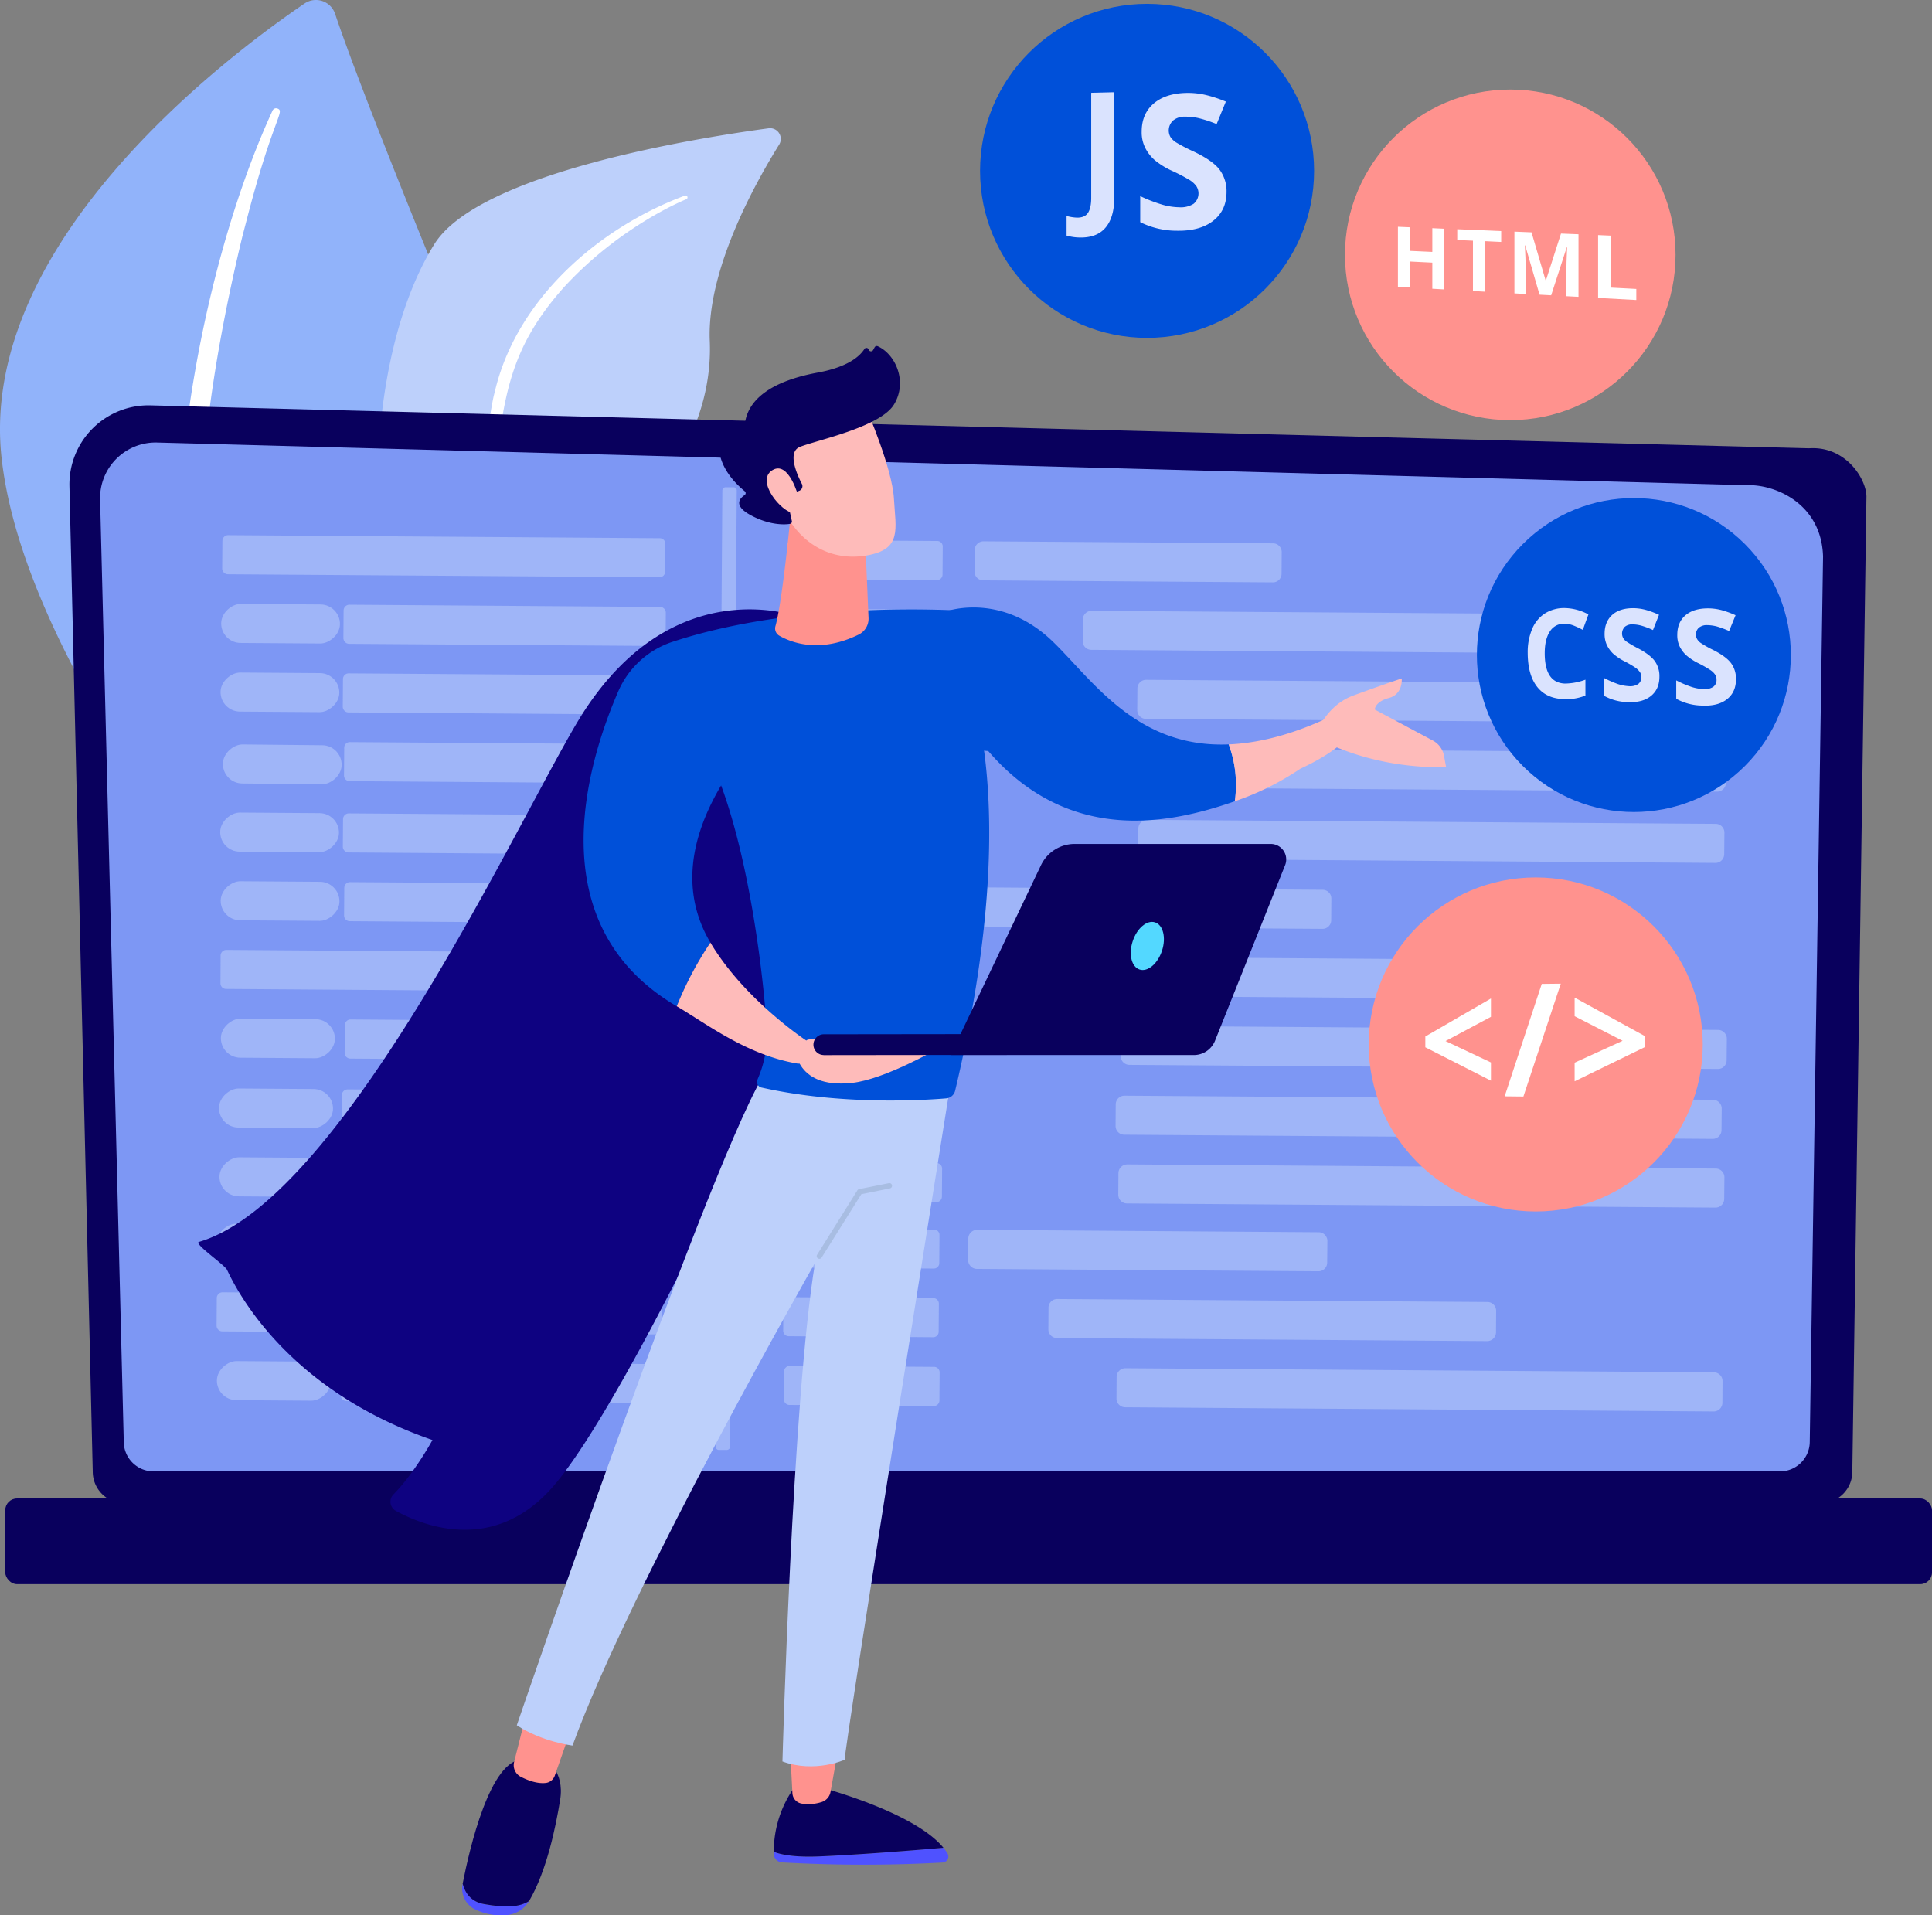 <svg id="skills" xmlns="http://www.w3.org/2000/svg" width="937.952" height="929.851" viewBox="0 0 937.952 929.851">
  <rect x="0" y="0" width="937.952" height="929.851" fill="#808080" stroke="none"/>
  <g id="daun">
    <g id="daun-kiri">
      <path id="Path_648" data-name="Path 648" d="M636.32,987.429s-43.685-94.124-10.955-138.65,109.078-96.712,52.758-234.622c-33-80.75-46.239-116.572-51.548-132.4a9.812,9.812,0,0,0-14.819-5.007C573.683,502.626,452.91,593.49,464.705,697.763,478.685,821.392,636.32,987.429,636.32,987.429Z" transform="translate(-463.898 -475.055)" fill="#91b3fa"/>
      <path id="Path_649" data-name="Path 649" d="M766.166,632.548c-27.858,60.453-49.23,155.25-46,239.36,1.546,13.408,1.983,43.215,16.9,89.958,12.165,39.115,31.352,77.692,47.684,101.618a3.293,3.293,0,0,0,4.6.874c2.621-1.747.907-4.637.941-4.536-25.1-42.139-46.945-98.695-55.782-154.477-10.216-68.72.773-144.463,17-211.7l1.747-6.687c13.072-50.943,19.188-53.934,15.256-55.379A1.882,1.882,0,0,0,766.166,632.548Z" transform="translate(-633.834 -578.901)" fill="#fff"/>
    </g>
    <g id="daun-kanan" transform="translate(183.131 62.239)">
      <path id="Path_650" data-name="Path 650" d="M1034.283,1143.1c-5.377,5.242,1.176-108.574-20.935-248.064-10.417-65.729-2.655-136.566,23.153-178.3,21.439-34.78,127.426-51.716,162.408-56.421a5.208,5.208,0,0,1,5.108,7.9c-11.492,18.449-35.15,60.789-33.7,95.267,1.915,45.4-29.034,84.749-62.134,103.466S1057.6,899,1058.78,961.3,1049.607,1128.247,1034.283,1143.1Z" transform="translate(-1008.868 -660.27)" fill="#bdd0fb"/>
      <path id="Path_651" data-name="Path 651" d="M1245.679,757.57c-41.534,15.458-80.448,49.364-91.671,92.814l-1.042,4.167c-2.386,9.678-12.064,76.18-12.366,128.8a1.21,1.21,0,0,0,1.21,1.176,1.176,1.176,0,0,0,1.176-1.143c2.251-30.378,6.922-69.526,11.19-99.031,4.4-32.125,7.7-54,32.529-81.993,27.824-30.479,59.781-43.08,59.681-43.047a.942.942,0,0,0-.706-1.747Z" transform="translate(-1096.333 -724.83)" fill="#fff"/>
    </g>
  </g>
  <g id="laptop-bg" transform="translate(2.555 196.786)">
    <path id="Path_652" data-name="Path 652" d="M575.5,1578.408a15.29,15.29,0,0,0,15.223,15.223h823.8a15.29,15.29,0,0,0,15.223-15.223L1436.6,1105c0-8.367-9.846-24.7-27.925-23.489L603.6,1060.673a38.409,38.409,0,0,0-39.417,39.283Z" transform="translate(-533.029 -1060.66)" fill="#09005d"/>
    <path id="Path_653" data-name="Path 653" d="M619.977,1599.453a14.45,14.45,0,0,0,14.382,14.416h789.725a14.45,14.45,0,0,0,14.416-14.416l6.452-429.76c-.773-25.841-23.422-35.15-37.166-34.612l-771.612-20.7A26.984,26.984,0,0,0,608.485,1142Z" transform="translate(-562.447 -1096.323)" fill="#7d97f4"/>
    <rect id="Rectangle_139" data-name="Rectangle 139" width="935.397" height="41.595" rx="5.7" transform="translate(935.397 572.288) rotate(180)" fill="#09005d"/>
    <g id="Group_66" data-name="Group 66" transform="translate(102.553 39.767)">
      <path id="Path_654" data-name="Path 654" d="M997.176,1268.631l-209.52-1.445a2.823,2.823,0,0,1-2.756-2.823l.1-13.408a2.789,2.789,0,0,1,2.789-2.755l209.52,1.479a2.722,2.722,0,0,1,2.755,2.789l-.1,13.408a2.756,2.756,0,0,1-2.789,2.755Z" transform="translate(-782.138 -1224.946)" fill="#bdd0fb" opacity="0.53"/>
      <path id="Path_655" data-name="Path 655" d="M1673.786,1274.656l-70.131-.5a2.655,2.655,0,0,1-2.655-2.688l.1-13.643a2.655,2.655,0,0,1,2.688-2.621l70.131.47a2.655,2.655,0,0,1,2.655,2.688l-.1,13.643A2.688,2.688,0,0,1,1673.786,1274.656Z" transform="translate(-1323.996 -1229.594)" fill="#bdd0fb" opacity="0.53"/>
      <path id="Path_656" data-name="Path 656" d="M2016.664,1277.027l-140.565-.974a4.2,4.2,0,0,1-4.2-4.268l.067-10.484a4.234,4.234,0,0,1,4.268-4.2l140.565.974a4.234,4.234,0,0,1,4.2,4.268l-.067,10.484a4.2,4.2,0,0,1-4.268,4.2Z" transform="translate(-1503.863 -1230.855)" fill="#bdd0fb" opacity="0.53"/>
      <rect id="Rectangle_140" data-name="Rectangle 140" width="18.953" height="57.658" rx="9.476" transform="matrix(0.007, -1, 1, 0.007, 2.206, 75.516)" fill="#bdd0fb" opacity="0.53"/>
      <path id="Path_657" data-name="Path 657" d="M1113.637,1368.728l-150.848-1.042a2.823,2.823,0,0,1-2.789-2.823l.1-13.375a2.823,2.823,0,0,1,2.823-2.789l150.848,1.075a2.789,2.789,0,0,1,2.755,2.789l-.1,13.408A2.789,2.789,0,0,1,1113.637,1368.728Z" transform="translate(-898.398 -1291.674)" fill="#bdd0fb" opacity="0.53"/>
      <path id="Path_658" data-name="Path 658" d="M1674.885,1373.956l-70.131-.5a2.655,2.655,0,0,1-2.655-2.688l.1-13.643a2.655,2.655,0,0,1,2.688-2.621l70.131.47a2.655,2.655,0,0,1,2.655,2.688l-.1,13.643a2.688,2.688,0,0,1-2.688,2.655Z" transform="translate(-1324.727 -1295.525)" fill="#bdd0fb" opacity="0.53"/>
      <path id="Path_659" data-name="Path 659" d="M2242.156,1377.931l-209.856-1.479a4.2,4.2,0,0,1-4.2-4.268l.067-10.484a4.234,4.234,0,0,1,4.268-4.2l209.856,1.445a4.3,4.3,0,0,1,4.234,4.3l-.1,10.451a4.234,4.234,0,0,1-4.268,4.234Z" transform="translate(-1607.574 -1297.517)" fill="#bdd0fb" opacity="0.53"/>
      <rect id="Rectangle_141" data-name="Rectangle 141" width="18.953" height="57.658" rx="9.476" transform="matrix(0.007, -1, 1, 0.007, 1.9, 108.848)" fill="#bdd0fb" opacity="0.53"/>
      <path id="Path_660" data-name="Path 660" d="M1112.737,1467.928l-150.848-1.075a2.789,2.789,0,0,1-2.789-2.789l.1-13.408a2.756,2.756,0,0,1,2.789-2.755l150.881,1.042a2.823,2.823,0,0,1,2.755,2.823l-.1,13.374A2.789,2.789,0,0,1,1112.737,1467.928Z" transform="translate(-897.8 -1357.539)" fill="#bdd0fb" opacity="0.53"/>
      <path id="Path_661" data-name="Path 661" d="M1673.986,1473.057l-70.131-.5a2.655,2.655,0,0,1-2.655-2.688l.1-13.61a2.688,2.688,0,0,1,2.688-2.655l70.131.5a2.655,2.655,0,0,1,2.655,2.688l-.1,13.609a2.655,2.655,0,0,1-2.688,2.655Z" transform="translate(-1324.129 -1361.324)" fill="#bdd0fb" opacity="0.53"/>
      <path id="Path_662" data-name="Path 662" d="M2387.156,1478.1l-276.022-1.949a4.234,4.234,0,0,1-4.234-4.268l.067-10.484a4.234,4.234,0,0,1,4.3-4.2l276.022,1.915a4.268,4.268,0,0,1,4.2,4.268l-.067,10.484A4.3,4.3,0,0,1,2387.156,1478.1Z" transform="translate(-1659.894 -1363.713)" fill="#bdd0fb" opacity="0.53"/>
      <rect id="Rectangle_142" data-name="Rectangle 142" width="18.953" height="57.658" rx="9.476" transform="translate(3.007 143.72) rotate(-89.427)" fill="#bdd0fb" opacity="0.53"/>
      <path id="Path_663" data-name="Path 663" d="M1114.5,1567.226l-150.848-1.075a2.722,2.722,0,0,1-2.756-2.789l.1-13.408a2.722,2.722,0,0,1,2.789-2.755l150.848,1.042a2.789,2.789,0,0,1,2.755,2.823l-.1,13.374A2.789,2.789,0,0,1,1114.5,1567.226Z" transform="translate(-898.994 -1423.469)" fill="#bdd0fb" opacity="0.53"/>
      <path id="Path_664" data-name="Path 664" d="M1675.152,1572.357l-70.131-.5a2.655,2.655,0,0,1-2.621-2.688l.067-13.609a2.722,2.722,0,0,1,2.688-2.655l70.131.5a2.655,2.655,0,0,1,2.655,2.688l-.1,13.609a2.654,2.654,0,0,1-2.688,2.655Z" transform="translate(-1324.926 -1427.255)" fill="#bdd0fb" opacity="0.53"/>
      <path id="Path_665" data-name="Path 665" d="M2390.922,1577.4l-276.022-1.949a4.2,4.2,0,0,1-4.2-4.268l.067-10.484a4.2,4.2,0,0,1,4.268-4.2l276.022,1.916a4.3,4.3,0,0,1,4.234,4.3l-.1,10.451a4.234,4.234,0,0,1-4.268,4.234Z" transform="translate(-1662.417 -1429.644)" fill="#bdd0fb" opacity="0.53"/>
      <rect id="Rectangle_143" data-name="Rectangle 143" width="18.953" height="57.658" rx="9.476" transform="matrix(0.007, -1, 1, 0.007, 1.73, 176.833)" fill="#bdd0fb" opacity="0.53"/>
      <path id="Path_666" data-name="Path 666" d="M1112.837,1670.228l-150.848-1.075a2.789,2.789,0,0,1-2.789-2.789l.1-13.408a2.789,2.789,0,0,1,2.823-2.756l150.848,1.042a2.823,2.823,0,0,1,2.755,2.823l-.1,13.408A2.789,2.789,0,0,1,1112.837,1670.228Z" transform="translate(-897.867 -1491.858)" fill="#bdd0fb" opacity="0.53"/>
      <path id="Path_667" data-name="Path 667" d="M1673.752,1675.357l-70.131-.47A2.688,2.688,0,0,1,1601,1672.2l.067-13.643a2.688,2.688,0,0,1,2.688-2.655l70.131.5a2.655,2.655,0,0,1,2.655,2.688l-.1,13.609a2.655,2.655,0,0,1-2.688,2.655Z" transform="translate(-1323.997 -1495.643)" fill="#bdd0fb" opacity="0.53"/>
      <path id="Path_668" data-name="Path 668" d="M2388.521,1680.4l-276.022-1.949a4.2,4.2,0,0,1-4.2-4.268l.067-10.484a4.234,4.234,0,0,1,4.268-4.2l276.022,1.949a4.234,4.234,0,0,1,4.234,4.268l-.1,10.451a4.234,4.234,0,0,1-4.268,4.234Z" transform="translate(-1660.823 -1498.033)" fill="#bdd0fb" opacity="0.53"/>
      <rect id="Rectangle_144" data-name="Rectangle 144" width="18.953" height="57.658" rx="9.476" transform="matrix(0.007, -1, 1, 0.007, 1.966, 210.166)" fill="#bdd0fb" opacity="0.53"/>
      <path id="Path_669" data-name="Path 669" d="M1114.6,1769.528l-150.848-1.075a2.755,2.755,0,0,1-2.756-2.789l.1-13.408a2.789,2.789,0,0,1,2.789-2.755l150.848,1.042a2.789,2.789,0,0,1,2.755,2.823l-.067,13.408A2.823,2.823,0,0,1,1114.6,1769.528Z" transform="translate(-899.061 -1557.79)" fill="#bdd0fb" opacity="0.53"/>
      <path id="Path_670" data-name="Path 670" d="M1674.852,1774.656l-70.1-.47a2.688,2.688,0,0,1-2.655-2.688l.067-13.643a2.722,2.722,0,0,1,2.688-2.655l70.131.5a2.655,2.655,0,0,1,2.655,2.688l-.1,13.609a2.654,2.654,0,0,1-2.688,2.655Z" transform="translate(-1324.727 -1561.574)" fill="#bdd0fb" opacity="0.53"/>
      <path id="Path_671" data-name="Path 671" d="M2038.434,1777.228l-165.835-1.142a4.234,4.234,0,0,1-4.2-4.3l.067-10.451a4.234,4.234,0,0,1,4.268-4.234l165.835,1.176a4.2,4.2,0,0,1,4.2,4.268l-.067,10.484a4.2,4.2,0,0,1-4.268,4.2Z" transform="translate(-1501.539 -1562.836)" fill="#bdd0fb" opacity="0.53"/>
      <path id="Path_672" data-name="Path 672" d="M995.817,1867.831l-210.663-1.479a2.722,2.722,0,0,1-2.755-2.789l.067-13.408a2.789,2.789,0,0,1,2.823-2.756l210.663,1.479a2.789,2.789,0,0,1,2.789,2.789l-.1,13.408A2.789,2.789,0,0,1,995.817,1867.831Z" transform="translate(-780.477 -1622.791)" fill="#bdd0fb" opacity="0.53"/>
      <path id="Path_673" data-name="Path 673" d="M1673.986,1873.856l-70.131-.5a2.655,2.655,0,0,1-2.655-2.688l.1-13.643a2.655,2.655,0,0,1,2.688-2.621l70.131.471a2.655,2.655,0,0,1,2.655,2.688l-.1,13.643A2.688,2.688,0,0,1,1673.986,1873.856Z" transform="translate(-1324.129 -1627.439)" fill="#bdd0fb" opacity="0.53"/>
      <path id="Path_674" data-name="Path 674" d="M2197.647,1877.531l-208.848-1.479a4.2,4.2,0,0,1-4.2-4.268l.067-10.484a4.234,4.234,0,0,1,4.268-4.2l208.848,1.445a4.234,4.234,0,0,1,4.2,4.268l-.067,10.484a4.234,4.234,0,0,1-4.268,4.234Z" transform="translate(-1578.692 -1629.232)" fill="#bdd0fb" opacity="0.53"/>
      <rect id="Rectangle_145" data-name="Rectangle 145" width="18.953" height="55.352" rx="9.476" transform="matrix(0.007, -1, 1, 0.007, 2.058, 276.872)" fill="#bdd0fb" opacity="0.53"/>
      <path id="Path_675" data-name="Path 675" d="M1115.437,1967.928l-150.881-1.042a2.789,2.789,0,0,1-2.755-2.823l.1-13.374a2.789,2.789,0,0,1,2.789-2.789l150.848,1.075a2.789,2.789,0,0,1,2.789,2.789l-.1,13.408a2.756,2.756,0,0,1-2.789,2.755Z" transform="translate(-899.592 -1689.52)" fill="#bdd0fb" opacity="0.53"/>
      <path id="Path_676" data-name="Path 676" d="M1675.086,1973.156l-70.131-.5a2.655,2.655,0,0,1-2.655-2.688l.1-13.643a2.655,2.655,0,0,1,2.688-2.621l70.131.47a2.655,2.655,0,0,1,2.655,2.688l-.1,13.643a2.655,2.655,0,0,1-2.688,2.655Z" transform="translate(-1324.86 -1693.37)" fill="#bdd0fb" opacity="0.53"/>
      <path id="Path_677" data-name="Path 677" d="M2372.9,1978.035l-285.7-1.983a4.268,4.268,0,0,1-4.2-4.268l.067-10.484a4.234,4.234,0,0,1,4.268-4.2l285.7,1.983a4.3,4.3,0,0,1,4.234,4.268l-.1,10.484a4.2,4.2,0,0,1-4.268,4.2Z" transform="translate(-1644.026 -1695.628)" fill="#bdd0fb" opacity="0.53"/>
      <rect id="Rectangle_146" data-name="Rectangle 146" width="18.953" height="57.658" rx="9.476" transform="matrix(0.007, -1, 1, 0.007, 0, 376.422)" fill="#bdd0fb" opacity="0.53"/>
      <path id="Path_678" data-name="Path 678" d="M1109.037,2264.228l-150.848-1.075a2.789,2.789,0,0,1-2.789-2.789l.1-13.408a2.823,2.823,0,0,1,2.823-2.755l150.848,1.075a2.789,2.789,0,0,1,2.755,2.789l-.1,13.408A2.789,2.789,0,0,1,1109.037,2264.228Z" transform="translate(-895.343 -1886.252)" fill="#bdd0fb" opacity="0.53"/>
      <path id="Path_679" data-name="Path 679" d="M1669.086,2269.356l-70.131-.47a2.722,2.722,0,0,1-2.655-2.688l.1-13.643a2.655,2.655,0,0,1,2.688-2.655l70.131.5a2.655,2.655,0,0,1,2.655,2.688l-.1,13.61a2.655,2.655,0,0,1-2.688,2.655Z" transform="translate(-1320.876 -1890.036)" fill="#bdd0fb" opacity="0.53"/>
      <path id="Path_680" data-name="Path 680" d="M2032.635,2271.929l-165.8-1.143a4.3,4.3,0,0,1-4.234-4.3l.067-10.451a4.3,4.3,0,0,1,4.3-4.234l165.8,1.176a4.234,4.234,0,0,1,4.234,4.268l-.1,10.484a4.2,4.2,0,0,1-4.268,4.2Z" transform="translate(-1497.689 -1891.298)" fill="#bdd0fb" opacity="0.53"/>
      <path id="Path_681" data-name="Path 681" d="M990.252,2362.531l-210.7-1.479a2.789,2.789,0,0,1-2.755-2.789l.1-13.408a2.789,2.789,0,0,1,2.789-2.756l210.7,1.479a2.789,2.789,0,0,1,2.755,2.789l-.1,13.408a2.722,2.722,0,0,1-2.789,2.756Z" transform="translate(-776.76 -1951.253)" fill="#bdd0fb" opacity="0.53"/>
      <path id="Path_682" data-name="Path 682" d="M1668.186,2368.556l-70.131-.5a2.655,2.655,0,0,1-2.655-2.688l.1-13.61a2.655,2.655,0,0,1,2.688-2.655l70.131.47a2.688,2.688,0,0,1,2.655,2.688l-.1,13.643a2.655,2.655,0,0,1-2.688,2.655Z" transform="translate(-1320.278 -1955.901)" fill="#bdd0fb" opacity="0.53"/>
      <path id="Path_683" data-name="Path 683" d="M2191.547,2372.23l-208.848-1.479a4.2,4.2,0,0,1-4.2-4.268l.067-10.484a4.2,4.2,0,0,1,4.268-4.2l208.848,1.445a4.268,4.268,0,0,1,4.2,4.268l-.067,10.484a4.3,4.3,0,0,1-4.268,4.234Z" transform="translate(-1574.641 -1957.693)" fill="#bdd0fb" opacity="0.53"/>
      <rect id="Rectangle_147" data-name="Rectangle 147" width="18.953" height="55.352" rx="9.476" transform="matrix(0.007, -1, 1, 0.007, 0.126, 443.128)" fill="#bdd0fb" opacity="0.53"/>
      <path id="Path_684" data-name="Path 684" d="M1109.9,2462.692l-150.848-1.042a2.756,2.756,0,0,1-2.755-2.789l.1-13.408a2.722,2.722,0,0,1,2.789-2.755l150.848,1.042a2.756,2.756,0,0,1,2.755,2.789l-.1,13.408a2.722,2.722,0,0,1-2.789,2.755Z" transform="translate(-895.941 -2018.046)" fill="#bdd0fb" opacity="0.53"/>
      <path id="Path_685" data-name="Path 685" d="M1669.286,2467.856l-70.131-.5a2.655,2.655,0,0,1-2.655-2.688l.1-13.61a2.655,2.655,0,0,1,2.688-2.655l70.131.47a2.688,2.688,0,0,1,2.655,2.688l-.1,13.643a2.655,2.655,0,0,1-2.688,2.655Z" transform="translate(-1321.009 -2021.832)" fill="#bdd0fb" opacity="0.53"/>
      <path id="Path_686" data-name="Path 686" d="M2366.8,2472.769l-285.7-2.016a4.234,4.234,0,0,1-4.2-4.268l.067-10.484a4.234,4.234,0,0,1,4.268-4.2l285.7,1.982a4.234,4.234,0,0,1,4.2,4.268l-.067,10.484a4.234,4.234,0,0,1-4.268,4.234Z" transform="translate(-1639.976 -2024.09)" fill="#bdd0fb" opacity="0.53"/>
      <rect id="Rectangle_148" data-name="Rectangle 148" width="18.953" height="55.352" rx="9.476" transform="matrix(0.007, -1, 1, 0.007, 1.144, 310.78)" fill="#bdd0fb" opacity="0.53"/>
      <path id="Path_687" data-name="Path 687" d="M1111.2,2068.928l-150.848-1.075a2.722,2.722,0,0,1-2.755-2.789l.067-13.408a2.823,2.823,0,0,1,2.823-2.756l150.848,1.042a2.789,2.789,0,0,1,2.756,2.823l-.1,13.408A2.789,2.789,0,0,1,1111.2,2068.928Z" transform="translate(-896.803 -1756.58)" fill="#bdd0fb" opacity="0.53"/>
      <path id="Path_688" data-name="Path 688" d="M1671.786,2074.056l-70.131-.47A2.688,2.688,0,0,1,1599,2070.9l.1-13.643a2.655,2.655,0,0,1,2.688-2.655l70.131.5a2.655,2.655,0,0,1,2.621,2.688l-.067,13.609A2.722,2.722,0,0,1,1671.786,2074.056Z" transform="translate(-1322.669 -1760.364)" fill="#bdd0fb" opacity="0.53"/>
      <path id="Path_689" data-name="Path 689" d="M2365.5,2078.969l-285.7-2.016a4.234,4.234,0,0,1-4.2-4.268l.067-10.485a4.268,4.268,0,0,1,4.268-4.2l285.7,1.983a4.3,4.3,0,0,1,4.234,4.3l-.1,10.451a4.234,4.234,0,0,1-4.268,4.234Z" transform="translate(-1639.113 -1762.622)" fill="#bdd0fb" opacity="0.53"/>
      <rect id="Rectangle_149" data-name="Rectangle 149" width="18.953" height="55.352" rx="9.476" transform="matrix(0.007, -1, 1, 0.007, 1.38, 344.18)" fill="#bdd0fb" opacity="0.53"/>
      <path id="Path_690" data-name="Path 690" d="M1112.9,2168.228l-150.848-1.075a2.789,2.789,0,0,1-2.756-2.789l.1-13.408a2.789,2.789,0,0,1,2.789-2.755l150.848,1.075a2.789,2.789,0,0,1,2.789,2.789l-.1,13.408A2.823,2.823,0,0,1,1112.9,2168.228Z" transform="translate(-897.933 -1822.512)" fill="#bdd0fb" opacity="0.53"/>
      <path id="Path_691" data-name="Path 691" d="M1672.886,2173.356l-70.131-.47a2.722,2.722,0,0,1-2.655-2.688l.1-13.643a2.655,2.655,0,0,1,2.688-2.655l70.131.5a2.688,2.688,0,0,1,2.655,2.688l-.1,13.61A2.688,2.688,0,0,1,1672.886,2173.356Z" transform="translate(-1323.399 -1826.296)" fill="#bdd0fb" opacity="0.53"/>
      <path id="Path_692" data-name="Path 692" d="M2369.4,2178.269l-285.666-2.016a4.235,4.235,0,0,1-4.234-4.268l.067-10.451a4.3,4.3,0,0,1,4.3-4.234l285.667,2.016a4.234,4.234,0,0,1,4.234,4.268l-.1,10.484a4.234,4.234,0,0,1-4.268,4.2Z" transform="translate(-1641.702 -1828.553)" fill="#bdd0fb" opacity="0.53"/>
      <path id="Path_693" data-name="Path 693" d="M1503.276,1646.363h-3.831a1.546,1.546,0,0,1-1.546-1.579l3.226-464.238A1.579,1.579,0,0,1,1502.7,1179h3.864a1.579,1.579,0,0,1,1.546,1.546l-3.26,464.271A1.58,1.58,0,0,1,1503.276,1646.363Z" transform="translate(-1255.542 -1179)" fill="#bdd0fb" opacity="0.53"/>
    </g>
  </g>
  <g id="bulet">
    <g id="bulet-tag" transform="translate(664.483 425.978)">
      <circle id="Ellipse_24" data-name="Ellipse 24" cx="81.086" cy="81.086" r="81.086" fill="#ff928e"/>
      <g id="Group_68" data-name="Group 68" transform="translate(27.488 51.582)">
        <path id="Path_694" data-name="Path 694" d="M2554.956,1957.488l-31.856-16.2v-5.242l31.856-18.448v8.905l-22.044,11.761,22.044,10.384Z" transform="translate(-2523.1 -1910.409)" fill="#fff"/>
        <path id="Path_695" data-name="Path 695" d="M2664.953,1896.2l-18.146,54.774-9.107-.1,18.012-54.573Z" transform="translate(-2599.19 -1896.2)" fill="#fff"/>
        <path id="Path_696" data-name="Path 696" d="M2738.8,1947.888l23.287-10.619-23.287-11.929V1916.3l33.973,18.616v5.478l-33.973,16.533Z" transform="translate(-2666.316 -1909.546)" fill="#fff"/>
      </g>
    </g>
    <g id="bulet-js" transform="translate(475.798 1.863)">
      <circle id="Ellipse_25" data-name="Ellipse 25" cx="81.086" cy="81.086" r="81.086" fill="#0050d9"/>
      <g id="Group_70" data-name="Group 70" transform="translate(42.005 42.912)">
        <path id="Path_697" data-name="Path 697" d="M2011.285,678.834a24.258,24.258,0,0,1-6.486-.941v-9.51a22.142,22.142,0,0,0,5.175.807c2.419,0,4.167-.739,5.209-2.319s1.579-4,1.579-7.359V608.569l11.19-.269v51.212c0,6.385-1.445,11.224-4.234,14.517S2016.763,678.935,2011.285,678.834Z" transform="translate(-2004.8 -608.3)" fill="#dae3fe"/>
        <path id="Path_698" data-name="Path 698" d="M2153.1,657.331q0,8.939-6.418,13.979t-17.541,4.873a39.911,39.911,0,0,1-17.944-4.167V659.381a75.557,75.557,0,0,0,10.82,4.167,31.555,31.555,0,0,0,8.166,1.243,11.66,11.66,0,0,0,6.922-1.68,6.507,6.507,0,0,0,1.344-8.569,11.429,11.429,0,0,0-3.125-2.89,82.7,82.7,0,0,0-8.334-4.4,37.436,37.436,0,0,1-8.737-5.343,19.655,19.655,0,0,1-4.6-5.914,16.788,16.788,0,0,1-1.747-7.9c0-5.713,1.882-10.216,5.679-13.542s9.073-5.108,15.861-5.276a37.734,37.734,0,0,1,9.644,1.008,66.327,66.327,0,0,1,9.678,3.192L2148.3,624.4a62,62,0,0,0-8.636-2.856,26.747,26.747,0,0,0-6.654-.739,8.672,8.672,0,0,0-5.914,1.915,6.583,6.583,0,0,0-1.243,7.931,9.778,9.778,0,0,0,2.655,2.587,82.6,82.6,0,0,0,8.67,4.5c6.049,2.89,10.249,5.78,12.5,8.737A17.445,17.445,0,0,1,2153.1,657.331Z" transform="translate(-2075.445 -608.941)" fill="#dae3fe"/>
      </g>
    </g>
    <g id="bulet-html" transform="translate(652.958 43.465)">
      <circle id="Ellipse_26" data-name="Ellipse 26" cx="80.246" cy="80.246" r="80.246" fill="#ff928e"/>
      <g id="Group_72" data-name="Group 72" transform="translate(25.707 66.636)">
        <path id="Path_699" data-name="Path 699" d="M2506.048,833.112l-5.847-.336V820.107l-10.921-.538v12.6l-5.78-.3V802.7l5.78.235v11.459l10.921.5V803.372l5.847.269Z" transform="translate(-2483.5 -802.7)" fill="#fff"/>
        <path id="Path_700" data-name="Path 700" d="M2582.81,836.544l-5.982-.336v-24.43l-7.628-.336V806.2l21.338.907v5.276l-7.729-.37Z" transform="translate(-2540.402 -805.024)" fill="#fff"/>
        <path id="Path_701" data-name="Path 701" d="M2664,840.313l-6.956-23.926h-.168c.235,4.805.37,8.031.37,9.611v13.979l-5.444-.3V809.7l8.3.336,6.855,23.355h.134l7.326-22.75,8.5.336v30.378l-5.847-.3V826.7c0-.672.034-1.479.034-2.352s.134-3.226.269-7.023h-.168l-7.561,23.287Z" transform="translate(-2595.245 -807.348)" fill="#fff"/>
        <path id="Path_702" data-name="Path 702" d="M2772.7,845.212V814.7l6.351.269v25.236l12.2.638v5.377Z" transform="translate(-2675.518 -810.668)" fill="#fff"/>
      </g>
    </g>
    <g id="bulet-css" transform="translate(685.429 210.224)">
      <circle id="Ellipse_27" data-name="Ellipse 27" cx="76.214" cy="76.214" r="76.214" transform="translate(0 107.783) rotate(-45)" fill="#0050d9"/>
      <g id="Group_74" data-name="Group 74" transform="translate(56.242 84.967)">
        <path id="Path_703" data-name="Path 703" d="M2688.944,1361.094a8,8,0,0,0-7.191,3.8c-1.68,2.554-2.487,6.082-2.487,10.652.034,9.476,3.226,14.349,9.712,14.618a28.983,28.983,0,0,0,10.047-1.882v7.7a24.667,24.667,0,0,1-10.787,1.714c-5.646-.235-9.913-2.319-12.837-6.183s-4.368-9.275-4.4-16.231a29.04,29.04,0,0,1,2.117-11.526,16.409,16.409,0,0,1,6.183-7.594,17.393,17.393,0,0,1,9.611-2.655,25.064,25.064,0,0,1,11.56,3.092l-2.722,7.494a43.871,43.871,0,0,0-4.436-2.083A13.207,13.207,0,0,0,2688.944,1361.094Z" transform="translate(-2671 -1353.5)" fill="#dae3fe"/>
        <path id="Path_704" data-name="Path 704" d="M2807.851,1386.934c0,4.066-1.378,7.191-4.133,9.409s-6.519,3.192-11.324,2.957a24.62,24.62,0,0,1-11.594-3.159v-8.636a49.806,49.806,0,0,0,6.956,3.058,20.67,20.67,0,0,0,5.309,1.008,7.179,7.179,0,0,0,4.436-1.008,4.013,4.013,0,0,0,1.579-3.495,4.132,4.132,0,0,0-.706-2.352,8.8,8.8,0,0,0-2.016-2.016,48.472,48.472,0,0,0-5.377-3.159,25.986,25.986,0,0,1-5.646-3.8,14.462,14.462,0,0,1-2.991-4.133,12.608,12.608,0,0,1-1.109-5.444c0-3.865,1.21-6.922,3.629-9.14s5.881-3.327,10.249-3.327a23.787,23.787,0,0,1,6.25.874,41.888,41.888,0,0,1,6.284,2.352l-2.923,7.393a40.211,40.211,0,0,0-5.578-2.117,17.54,17.54,0,0,0-4.3-.638,5.515,5.515,0,0,0-3.831,1.21,4.671,4.671,0,0,0-.773,5.41,6.08,6.08,0,0,0,1.714,1.815,57.848,57.848,0,0,0,5.578,3.226c3.932,2.083,6.62,4.167,8.1,6.217A12.444,12.444,0,0,1,2807.851,1386.934Z" transform="translate(-2743.903 -1353.633)" fill="#dae3fe"/>
        <path id="Path_705" data-name="Path 705" d="M2914.6,1388.41c0,4.2-1.479,7.46-4.436,9.745s-7.023,3.293-12.165,3.024a26.892,26.892,0,0,1-12.4-3.293v-8.939a50.74,50.74,0,0,0,7.46,3.192,21.94,21.94,0,0,0,5.679,1.042,7.649,7.649,0,0,0,4.771-1.042,4.082,4.082,0,0,0,1.647-3.6,4.032,4.032,0,0,0-.706-2.42,8.238,8.238,0,0,0-2.184-2.117,57.475,57.475,0,0,0-5.746-3.293,27.6,27.6,0,0,1-6.049-3.932,14.648,14.648,0,0,1-3.192-4.268,12.435,12.435,0,0,1-1.176-5.612c0-4.032,1.277-7.191,3.9-9.476s6.284-3.428,10.989-3.428a25.715,25.715,0,0,1,6.687.874,45.774,45.774,0,0,1,6.721,2.453l-3.125,7.662a48.684,48.684,0,0,0-5.981-2.218,20,20,0,0,0-4.6-.638,5.983,5.983,0,0,0-4.1,1.243,4.235,4.235,0,0,0-1.411,3.327,4.1,4.1,0,0,0,.571,2.251,5.948,5.948,0,0,0,1.814,1.882,50.828,50.828,0,0,0,5.982,3.36c4.2,2.151,7.124,4.3,8.7,6.452A12.674,12.674,0,0,1,2914.6,1388.41Z" transform="translate(-2813.486 -1353.832)" fill="#dae3fe"/>
      </g>
    </g>
  </g>
  <path id="sayap" d="M845.064,1785.122a5.041,5.041,0,0,0,1.21,7.931c13.374,7.326,46.978,20.666,75.306-10.652,36.292-40.089,124.67-227.129,135.558-275.149s52.12-122.016,74.769-130.753-47.986-3.764-67.678-3.428-33.839-9.409-22.111-13.912c0,0-59.848-23.321-104.71,46.1C910.323,1447.235,823.02,1641.2,750.671,1662.5c-2.688.773,12.5,11.089,13.677,13.609,6.99,14.987,32.6,59.344,99.7,82.565C864.05,1758.675,855.347,1774.671,845.064,1785.122Z" transform="translate(-654.093 -1059.565)" fill="#0e0281"/>
  <g id="badan">
    <path id="Path_707" data-name="Path 707" d="M1664.163,3144.6c-14.517,1.243-39.72,3.293-59.58,4.167-11.929.538-18.818-.639-22.783-2.218,0,.437.034.84.034,1.243a4.167,4.167,0,0,0,3.9,3.9,702.178,702.178,0,0,0,78.028.067,2.924,2.924,0,0,0,2.386-4.4A24.643,24.643,0,0,0,1664.163,3144.6Z" transform="translate(-1206.142 -2247.53)" fill="#4f52ff"/>
    <path id="Path_708" data-name="Path 708" d="M1604.573,3090.8c19.86-.874,45.063-2.924,59.58-4.167-14.282-17.508-59.58-29.336-59.58-29.336h-12.8a53.662,53.662,0,0,0-9.98,31.285C1585.755,3090.165,1592.644,3091.341,1604.573,3090.8Z" transform="translate(-1206.131 -2189.566)" fill="#09005d"/>
    <path id="Path_709" data-name="Path 709" d="M1605.1,2995.2l1.21,23.691a5.41,5.41,0,0,0,4.6,5.074,20.934,20.934,0,0,0,9.611-.773,6.351,6.351,0,0,0,4.3-4.94l4.133-23.052Z" transform="translate(-1221.612 -2148.334)" fill="#ff928e"/>
    <g id="Group_76" data-name="Group 76" transform="translate(224.391 854.155)">
      <path id="Path_710" data-name="Path 710" d="M1142.219,3206.379c-6.284-1.109-9.14-5.343-10.35-9.879v.134a11.238,11.238,0,0,0,5.511,12.064,28.818,28.818,0,0,0,15.256,3.091,14.18,14.18,0,0,0,11.459-6.822v-.067C1159.39,3207.925,1152.737,3208.295,1142.219,3206.379Z" transform="translate(-1131.651 -3136.144)" fill="#4f52ff"/>
      <path id="Path_711" data-name="Path 711" d="M1172.356,3016.894H1161.8c-16.1-.437-26.177,43.382-29.5,60.353,1.21,4.536,4.066,8.771,10.35,9.879,10.518,1.916,17.172,1.546,21.91-1.479,8.67-14.786,13-36.393,15.055-49.028C1181.966,3022.27,1172.356,3016.894,1172.356,3016.894Z" transform="translate(-1132.082 -3016.89)" fill="#09005d"/>
    </g>
    <path id="Path_712" data-name="Path 712" d="M1212.126,2951.4l-5.881,23.321a6.351,6.351,0,0,0,3.293,7.157c3.293,1.68,7.9,3.461,12.165,2.957a5.309,5.309,0,0,0,4.3-3.528l8.6-24.531Z" transform="translate(-956.669 -2119.252)" fill="#ff928e"/>
    <path id="Path_713" data-name="Path 713" d="M1421.2,2024.82s-52.355,327.369-51.481,329.15c0,0-14.483,6.586-30.243.84,0,0,4.738-174.975,15.827-242.082,0,0-89.353,156.426-117.748,234.354,0,0-14.819-1.781-27.051-9.846,0,0,96.208-281.533,121.915-319.035Z" transform="translate(-959.613 -1499.644)" fill="#bdd0fb"/>
    <path id="Path_714" data-name="Path 714" d="M1645.071,2221.075a1.209,1.209,0,0,1-.672-.2,1.277,1.277,0,0,1-.4-1.781l19.557-31.285a1.31,1.31,0,0,1,.84-.571l14.416-2.89a1.311,1.311,0,0,1,1.546,1.008,1.344,1.344,0,0,1-1.042,1.546l-13.845,2.789-19.289,30.781A1.277,1.277,0,0,1,1645.071,2221.075Z" transform="translate(-1247.301 -1609.94)" fill="#a8bde2"/>
    <path id="Path_715" data-name="Path 715" d="M1504.556,1358.4a40.893,40.893,0,0,0-10.989-2.184c-20.431-1.176-87.74-3.36-143.455,15.021a43.483,43.483,0,0,0-26.144,23.792c-15.055,34.578-39.451,113.346,28.294,153.1a166.171,166.171,0,0,1,16.332-30.916c-10.921-18.415-14.147-43.551,5.209-76.281,14.114,38.14,20.734,93.755,22.145,118.353a52.9,52.9,0,0,1-4.167,23.657l-.336.84a2.789,2.789,0,0,0,1.949,3.8c38.14,8.569,77.827,6.25,89.655,5.276a4.906,4.906,0,0,0,4.369-3.73c18.549-78.129,18.583-131.425,14.046-165.129C1518.8,1427.891,1542.931,1371.672,1504.556,1358.4Z" transform="translate(-1023.717 -1059.612)" fill="#0050d9"/>
    <path id="Path_716" data-name="Path 716" d="M1591.136,1222.3s-3.864,40.8-7.258,52.859a4.066,4.066,0,0,0,1.949,4.7c5.746,3.293,19.591,8.67,38.476-.6a8.569,8.569,0,0,0,4.772-8.065l-1.68-39.417Z" transform="translate(-1207.413 -971.197)" fill="#ff928e"/>
    <g id="Group_77" data-name="Group 77" transform="translate(349.202 167.985)">
      <path id="Path_717" data-name="Path 717" d="M1618.45,1067s12.333,28.362,13.173,43.215,4.032,24.531-13.173,27.522-31.688-5.578-39.518-20.4c0,0-12.333-22.817-9.543-32.159S1618.45,1067,1618.45,1067Z" transform="translate(-1546.831 -1036.069)" fill="#febbba"/>
      <path id="Path_718" data-name="Path 718" d="M1541.02,1045.571l1.008-.4a2.386,2.386,0,0,0,1.143-3.26c-2.419-4.671-7.158-15.424-1.042-17.944,7.863-3.226,39.048-9.577,45.769-20.633s.739-24.363-7.863-28.261a1.176,1.176,0,0,0-1.546.5l-.739,1.344a1.176,1.176,0,0,1-2.151-.2h0a1.143,1.143,0,0,0-2.083-.3c-2.083,3.293-7.662,8.67-22.582,11.425-21.238,3.9-35.25,12.5-35.62,27.152a1.176,1.176,0,0,1-1.814.975c-1.546-.941-4.066-1.411-7.427,1.411-5.813,4.906-3.428,17.608,9.342,28.059a1.176,1.176,0,0,1-.033,1.882c-2.319,1.512-5.78,5.108,3.159,9.88s16.163,4.536,18.818,4.1a1.142,1.142,0,0,0,.941-1.411l-2.823-12.87a1.176,1.176,0,0,1,1.143-1.445Z" transform="translate(-1503.071 -974.954)" fill="#09005d"/>
      <path id="Path_719" data-name="Path 719" d="M1587.028,1165.73s-4.7-18.079-12.8-13,4.2,20.263,10.72,20.935Z" transform="translate(-1548.542 -1092.391)" fill="#febbba"/>
    </g>
    <path id="Path_720" data-name="Path 720" d="M1500.407,1895.573l55.682-1.21s-48.558-13.71-51.582-9.98c0,0-30.076-19.793-46.575-47.583a166.171,166.171,0,0,0-16.331,30.916C1456.386,1876.419,1475.775,1891.474,1500.407,1895.573Z" transform="translate(-1113.054 -1379.201)" fill="#febbba"/>
    <path id="Path_721" data-name="Path 721" d="M1611.888,1983s-1.143,22.212,27.992,18.986c15.827-1.747,41.366-16.533,41.366-16.533S1614.644,1985.285,1611.888,1983Z" transform="translate(-1226.115 -1476.272)" fill="#febbba"/>
  </g>
  <g id="laptop" transform="translate(394.911 409.713)">
    <path id="Path_722" data-name="Path 722" d="M1644,1979.116h.269l114.152-.135a5.074,5.074,0,1,0,0-10.115l-114.152.135a5.042,5.042,0,1,0-.269,10.081Z" transform="translate(-1639.094 -1876.59)" fill="#09005d"/>
    <path id="Path_723" data-name="Path 723" d="M1992.518,1694.3h-95.065a18.112,18.112,0,0,0-16.4,10.283l-43.954,92.209h118.151a11.089,11.089,0,0,0,10.249-6.889l34.074-85.354A7.521,7.521,0,0,0,1992.518,1694.3Z" transform="translate(-1770.562 -1694.3)" fill="#09005d"/>
    <path id="Path_724" data-name="Path 724" d="M2098.465,1816.369c-2.083,6.317-.538,12.467,3.394,13.71s8.8-2.856,10.854-9.174.538-12.5-3.394-13.744S2100.515,1810.017,2098.465,1816.369Z" transform="translate(-1943.482 -1769.088)" fill="#53d8ff"/>
  </g>
  <g id="tanganKiri">
    <path id="Path_725" data-name="Path 725" d="M1966.909,1419.149c-44.323,1.848-65.628-30.579-85.018-49.566-25.573-25.068-52.691-14.853-52.691-14.853l20.6,67.208c40.022,46.81,89.79,35.351,120.067,24.833A56.186,56.186,0,0,0,1966.909,1419.149Z" transform="translate(-1370.406 -1057.758)" fill="#0050d9"/>
    <path id="Path_726" data-name="Path 726" d="M2303.116,1492.7l-15.323,6.25c-18.482,8.67-34.612,12.568-48.793,13.173a56.183,56.183,0,0,1,2.957,27.622,134.543,134.543,0,0,0,31.856-15.827C2308.694,1507.889,2303.116,1492.7,2303.116,1492.7Z" transform="translate(-1642.497 -1150.732)" fill="#febbba"/>
    <path id="Path_727" data-name="Path 727" d="M2431.849,1492.8a10.62,10.62,0,0,0-5.511-7.494l-28.093-14.987s-.034-3.8,6.889-5.645,6.183-9.476,6.183-9.476-9.543,3.192-23.523,8.3c-8.031,2.957-13,9.107-15.794,13.878l6.486,10.753c17.508,7.393,35.687,10.384,54.4,10.249Z" transform="translate(-1730.804 -1125.833)" fill="#febbba"/>
  </g>
</svg>
